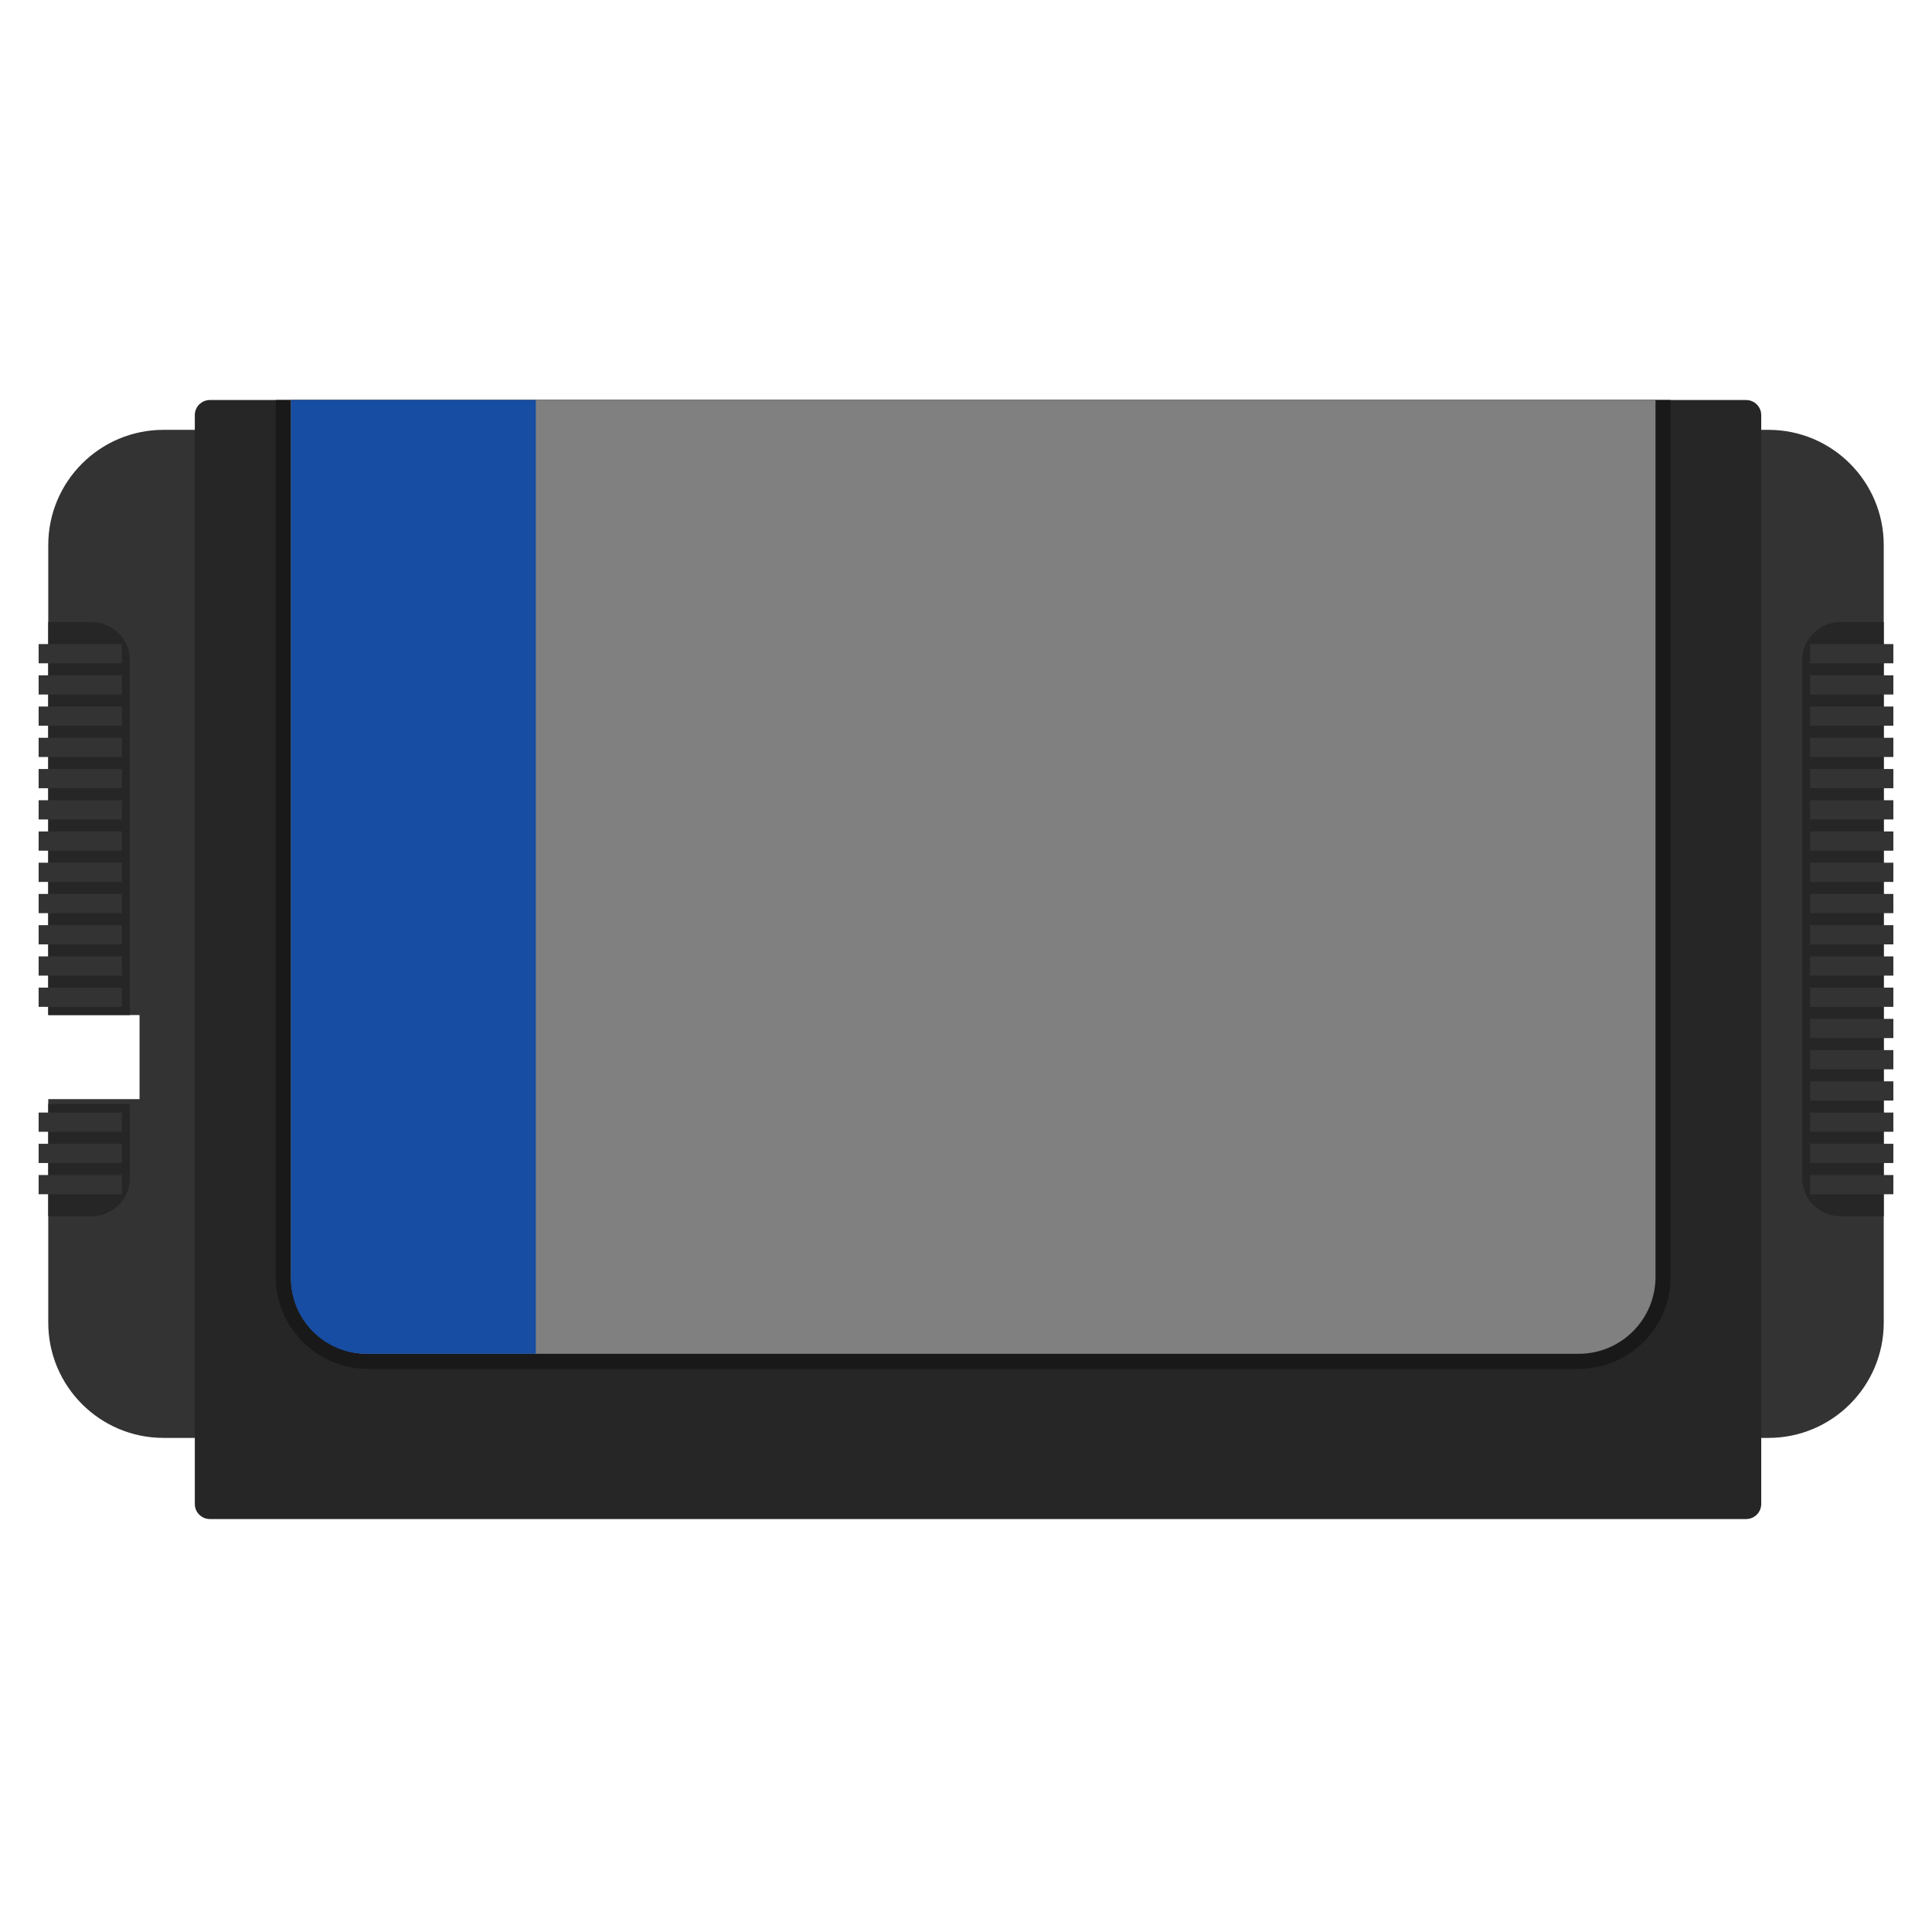 <?xml version="1.0" encoding="UTF-8" standalone="no"?>
<!-- Created with Inkscape (http://www.inkscape.org/) -->

<svg
   xmlns:dc="http://purl.org/dc/elements/1.1/"
   xmlns:cc="http://creativecommons.org/ns#"
   xmlns:rdf="http://www.w3.org/1999/02/22-rdf-syntax-ns#"
   xmlns:svg="http://www.w3.org/2000/svg"
   xmlns="http://www.w3.org/2000/svg"
   xmlns:sodipodi="http://sodipodi.sourceforge.net/DTD/sodipodi-0.dtd"
   xmlns:inkscape="http://www.inkscape.org/namespaces/inkscape"
   id="svg15571"
   version="1.1"
   inkscape:version="0.48.5 r10040"
   width="256"
   height="256"
   xml:space="preserve"
   sodipodi:docname="Sega - Mega Drive - Genesis-content_J.svg"
   inkscape:export-filename="/Users/margetts/Desktop/BAXY RetroActive/png_clean/Sega - Mega Drive - Genesis-content_J.png"
   inkscape:export-xdpi="90"
   inkscape:export-ydpi="90"><defs
     id="defs15575"><clipPath
       clipPathUnits="userSpaceOnUse"
       id="clipPath15585"><path
         d="M 0,128 128,128 128,0 0,0 0,128 z"
         id="path15587"
         inkscape:connector-curvature="0" /></clipPath></defs><sodipodi:namedview
     pagecolor="#ffffff"
     bordercolor="#666666"
     borderopacity="1"
     objecttolerance="10"
     gridtolerance="10"
     guidetolerance="10"
     inkscape:pageopacity="0"
     inkscape:pageshadow="2"
     inkscape:window-width="1456"
     inkscape:window-height="1018"
     id="namedview15573"
     showgrid="false"
     inkscape:zoom="5.2625"
     inkscape:cx="56.152019"
     inkscape:cy="80"
     inkscape:window-x="4"
     inkscape:window-y="1"
     inkscape:window-maximized="1"
     inkscape:current-layer="g15579" /><g
     id="g15579"
     inkscape:groupmode="layer"
     inkscape:label="Sega - Mega Drive - Genesis-content_J"
     transform="matrix(1.25,0,0,-1.25,0,256)"><g
       id="g15581"
       transform="matrix(1.6,0,0,1.6,-1.8000112e-4,-1.926)"><g
         id="g15583"
         clip-path="url(#clipPath15585)"><g
           id="g15589"
           transform="translate(127.363,88.664)"><path
             d="m 0,0 0,3.993 c 0,5.289 -4.046,9.651 -9.205,10.152 -0.937,1.248 -2.409,2.024 -4.033,2.024 l -4.443,0 -90.409,0 -3.807,0 c -1.603,0 -3.058,-0.756 -3.996,-1.975 l -0.633,0 c -5.625,0 -10.201,-4.576 -10.201,-10.201 l 0,-3.993 -0.636,0 0,-2.56 0,-1.273 0,-2.56 0,-2.069 0,-2.07 0,-2.069 0,-2.069 0,-2.07 0,-2.069 0,-2.069 0,-2.069 0,-2.069 0,-2.07 0,-2.069 0.636,0 0,-0.544 2.56,0 3.489,0 0,-0.451 -3.489,0 -2.56,0 0,-0.888 -0.636,0 0,-2.56 0,-1.274 0,-2.56 0,-2.069 0,-2.069 0.636,0 0,-5.943 c 0,-5.46 4.312,-9.932 9.71,-10.188 l 0,-0.268 c 0,-2.823 2.297,-5.12 5.12,-5.12 l 98.659,0 c 2.823,0 5.12,2.297 5.12,5.12 l 0,0.47 c 4.63,0.964 8.118,5.075 8.118,9.986 l 0,5.943 0.637,0 0,2.069 0,2.069 0,2.069 0,2.07 0,2.069 0,2.069 0,2.069 0,2.07 0,2.069 0,2.069 0,2.069 0,2.069 0,2.07 0,2.069 0,2.069 0,2.07 0,2.069 0,2.56 0,1.273 0,2.56 L 0,0 z"
             style="fill:#ffffff;fill-opacity:1;fill-rule:nonzero;stroke:none"
             id="path15591"
             inkscape:connector-curvature="0" /></g><g
           id="g15593"
           transform="translate(117.163,100.726)"><path
             d="m 0,0 -106.326,0 c -4.22,0 -7.64,-3.421 -7.64,-7.64 l 0,-31.132 6.048,0 0,-5.571 -6.048,0 0,-14.803 c 0,-4.22 3.42,-7.641 7.64,-7.641 l 106.326,0 c 4.22,0 7.64,3.421 7.64,7.641 l 0,51.506 C 7.64,-3.421 4.22,0 0,0"
             style="fill:#333333;fill-opacity:1;fill-rule:nonzero;stroke:none"
             id="path15595"
             inkscape:connector-curvature="0" /></g><g
           id="g15597"
           transform="translate(115.686,28.563)"><path
             d="m 0,0 -101.779,0 c -0.553,0 -1,0.448 -1,1 l 0,72.138 c 0,0.553 0.447,1 1,1 L 0,74.138 c 0.552,0 1,-0.447 1,-1 L 1,1 C 1,0.448 0.552,0 0,0"
             style="fill:#262626;fill-opacity:1;fill-rule:nonzero;stroke:none"
             id="path15599"
             inkscape:connector-curvature="0" /></g><g
           id="g15601"
           transform="translate(18.273,44.604)"><path
             d="m 0,0 c 0,-3.36 2.734,-6.093 6.093,-6.093 l 80.223,0 c 3.36,0 6.093,2.733 6.093,6.093 l 0,58.097 L 0,58.097 0,0 z"
             style="fill:#191919;fill-opacity:1;fill-rule:nonzero;stroke:none"
             id="path15603"
             inkscape:connector-curvature="0" /></g><g
           id="g15605"
           transform="translate(104.589,39.51)"><path
             d="m 0,0 -80.222,0 c -2.813,0 -5.094,2.28 -5.094,5.093 l 0,58.098 90.409,0 0,-58.098 C 5.093,2.28 2.813,0 0,0"
             style="fill:#808080;fill-opacity:1;fill-rule:nonzero;stroke:none"
             id="path15607"
             inkscape:connector-curvature="0" /></g><g
           id="g15609"
           transform="translate(124.803,87.991)"><path
             d="m 0,0 -2.865,0 c -1.407,0 -2.547,-1.14 -2.547,-2.547 l 0,-34.274 c 0,-1.406 1.14,-2.547 2.547,-2.547 L 0,-39.368 0,0 z"
             style="fill:#262626;fill-opacity:1;fill-rule:nonzero;stroke:none"
             id="path15611"
             inkscape:connector-curvature="0" /></g><path
           d="m 125.44,85.259 -5.518,0 0,1.273 5.518,0 0,-1.273 z"
           style="fill:#333333;fill-opacity:1;fill-rule:nonzero;stroke:none"
           id="path15613"
           inkscape:connector-curvature="0" /><path
           d="m 125.44,83.19 -5.518,0 0,1.273 5.518,0 0,-1.273 z"
           style="fill:#333333;fill-opacity:1;fill-rule:nonzero;stroke:none"
           id="path15615"
           inkscape:connector-curvature="0" /><path
           d="m 125.44,81.121 -5.518,0 0,1.273 5.518,0 0,-1.273 z"
           style="fill:#333333;fill-opacity:1;fill-rule:nonzero;stroke:none"
           id="path15617"
           inkscape:connector-curvature="0" /><path
           d="m 125.44,79.051 -5.518,0 0,1.273 5.518,0 0,-1.273 z"
           style="fill:#333333;fill-opacity:1;fill-rule:nonzero;stroke:none"
           id="path15619"
           inkscape:connector-curvature="0" /><path
           d="m 125.44,76.982 -5.518,0 0,1.273 5.518,0 0,-1.273 z"
           style="fill:#333333;fill-opacity:1;fill-rule:nonzero;stroke:none"
           id="path15621"
           inkscape:connector-curvature="0" /><path
           d="m 125.44,74.913 -5.518,0 0,1.273 5.518,0 0,-1.273 z"
           style="fill:#333333;fill-opacity:1;fill-rule:nonzero;stroke:none"
           id="path15623"
           inkscape:connector-curvature="0" /><path
           d="m 125.44,72.844 -5.518,0 0,1.273 5.518,0 0,-1.273 z"
           style="fill:#333333;fill-opacity:1;fill-rule:nonzero;stroke:none"
           id="path15625"
           inkscape:connector-curvature="0" /><path
           d="m 125.44,70.774 -5.518,0 0,1.273 5.518,0 0,-1.273 z"
           style="fill:#333333;fill-opacity:1;fill-rule:nonzero;stroke:none"
           id="path15627"
           inkscape:connector-curvature="0" /><path
           d="m 125.44,68.705 -5.518,0 0,1.273 5.518,0 0,-1.273 z"
           style="fill:#333333;fill-opacity:1;fill-rule:nonzero;stroke:none"
           id="path15629"
           inkscape:connector-curvature="0" /><path
           d="m 125.44,66.636 -5.518,0 0,1.273 5.518,0 0,-1.273 z"
           style="fill:#333333;fill-opacity:1;fill-rule:nonzero;stroke:none"
           id="path15631"
           inkscape:connector-curvature="0" /><path
           d="m 125.44,64.567 -5.518,0 0,1.273 5.518,0 0,-1.273 z"
           style="fill:#333333;fill-opacity:1;fill-rule:nonzero;stroke:none"
           id="path15633"
           inkscape:connector-curvature="0" /><path
           d="m 125.44,62.498 -5.518,0 0,1.273 5.518,0 0,-1.273 z"
           style="fill:#333333;fill-opacity:1;fill-rule:nonzero;stroke:none"
           id="path15635"
           inkscape:connector-curvature="0" /><path
           d="m 125.44,60.428 -5.518,0 0,1.273 5.518,0 0,-1.273 z"
           style="fill:#333333;fill-opacity:1;fill-rule:nonzero;stroke:none"
           id="path15637"
           inkscape:connector-curvature="0" /><path
           d="m 125.44,58.359 -5.518,0 0,1.273 5.518,0 0,-1.273 z"
           style="fill:#333333;fill-opacity:1;fill-rule:nonzero;stroke:none"
           id="path15639"
           inkscape:connector-curvature="0" /><path
           d="m 125.44,56.29 -5.518,0 0,1.273 5.518,0 0,-1.273 z"
           style="fill:#333333;fill-opacity:1;fill-rule:nonzero;stroke:none"
           id="path15641"
           inkscape:connector-curvature="0" /><path
           d="m 125.44,54.221 -5.518,0 0,1.273 5.518,0 0,-1.273 z"
           style="fill:#333333;fill-opacity:1;fill-rule:nonzero;stroke:none"
           id="path15643"
           inkscape:connector-curvature="0" /><path
           d="m 125.44,52.151 -5.518,0 0,1.273 5.518,0 0,-1.273 z"
           style="fill:#333333;fill-opacity:1;fill-rule:nonzero;stroke:none"
           id="path15645"
           inkscape:connector-curvature="0" /><path
           d="m 125.44,50.082 -5.518,0 0,1.273 5.518,0 0,-1.273 z"
           style="fill:#333333;fill-opacity:1;fill-rule:nonzero;stroke:none"
           id="path15647"
           inkscape:connector-curvature="0" /><g
           id="g15649"
           transform="translate(3.197,56.064)"><path
             d="m 0,0 0,-7.441 2.865,0 c 1.407,0 2.547,1.141 2.547,2.547 L 5.412,0 0,0 z"
             style="fill:#262626;fill-opacity:1;fill-rule:nonzero;stroke:none"
             id="path15651"
             inkscape:connector-curvature="0" /></g><g
           id="g15653"
           transform="translate(8.608,61.953)"><path
             d="m 0,0 0,23.491 c 0,1.407 -1.14,2.547 -2.547,2.547 l -2.865,0 L -5.412,0 0,0 z"
             style="fill:#262626;fill-opacity:1;fill-rule:nonzero;stroke:none"
             id="path15655"
             inkscape:connector-curvature="0" /></g><path
           d="m 2.56,85.259 5.518,0 0,1.273 -5.518,0 0,-1.273 z"
           style="fill:#333333;fill-opacity:1;fill-rule:nonzero;stroke:none"
           id="path15657"
           inkscape:connector-curvature="0" /><path
           d="m 2.56,83.19 5.518,0 0,1.273 -5.518,0 0,-1.273 z"
           style="fill:#333333;fill-opacity:1;fill-rule:nonzero;stroke:none"
           id="path15659"
           inkscape:connector-curvature="0" /><path
           d="m 2.56,81.121 5.518,0 0,1.273 -5.518,0 0,-1.273 z"
           style="fill:#333333;fill-opacity:1;fill-rule:nonzero;stroke:none"
           id="path15661"
           inkscape:connector-curvature="0" /><path
           d="m 2.56,79.051 5.518,0 0,1.273 -5.518,0 0,-1.273 z"
           style="fill:#333333;fill-opacity:1;fill-rule:nonzero;stroke:none"
           id="path15663"
           inkscape:connector-curvature="0" /><path
           d="m 2.56,76.982 5.518,0 0,1.273 -5.518,0 0,-1.273 z"
           style="fill:#333333;fill-opacity:1;fill-rule:nonzero;stroke:none"
           id="path15665"
           inkscape:connector-curvature="0" /><path
           d="m 2.56,74.913 5.518,0 0,1.273 -5.518,0 0,-1.273 z"
           style="fill:#333333;fill-opacity:1;fill-rule:nonzero;stroke:none"
           id="path15667"
           inkscape:connector-curvature="0" /><path
           d="m 2.56,72.844 5.518,0 0,1.273 -5.518,0 0,-1.273 z"
           style="fill:#333333;fill-opacity:1;fill-rule:nonzero;stroke:none"
           id="path15669"
           inkscape:connector-curvature="0" /><path
           d="m 2.56,70.774 5.518,0 0,1.273 -5.518,0 0,-1.273 z"
           style="fill:#333333;fill-opacity:1;fill-rule:nonzero;stroke:none"
           id="path15671"
           inkscape:connector-curvature="0" /><path
           d="m 2.56,68.705 5.518,0 0,1.273 -5.518,0 0,-1.273 z"
           style="fill:#333333;fill-opacity:1;fill-rule:nonzero;stroke:none"
           id="path15673"
           inkscape:connector-curvature="0" /><path
           d="m 2.56,66.636 5.518,0 0,1.273 -5.518,0 0,-1.273 z"
           style="fill:#333333;fill-opacity:1;fill-rule:nonzero;stroke:none"
           id="path15675"
           inkscape:connector-curvature="0" /><path
           d="m 2.56,64.567 5.518,0 0,1.273 -5.518,0 0,-1.273 z"
           style="fill:#333333;fill-opacity:1;fill-rule:nonzero;stroke:none"
           id="path15677"
           inkscape:connector-curvature="0" /><path
           d="m 2.56,62.498 5.518,0 0,1.273 -5.518,0 0,-1.273 z"
           style="fill:#333333;fill-opacity:1;fill-rule:nonzero;stroke:none"
           id="path15679"
           inkscape:connector-curvature="0" /><path
           d="m 2.56,54.221 5.518,0 0,1.273 -5.518,0 0,-1.273 z"
           style="fill:#333333;fill-opacity:1;fill-rule:nonzero;stroke:none"
           id="path15681"
           inkscape:connector-curvature="0" /><path
           d="m 2.56,52.151 5.518,0 0,1.273 -5.518,0 0,-1.273 z"
           style="fill:#333333;fill-opacity:1;fill-rule:nonzero;stroke:none"
           id="path15683"
           inkscape:connector-curvature="0" /><path
           d="m 2.56,50.082 5.518,0 0,1.273 -5.518,0 0,-1.273 z"
           style="fill:#333333;fill-opacity:1;fill-rule:nonzero;stroke:none"
           id="path15685"
           inkscape:connector-curvature="0" /><g
           id="g15687"
           transform="translate(35.5,39.51)"><path
             d="m 0,0 -11.227,0 c -2.761,0 -5,2.239 -5,5 l 0,58.191 L 0,63.191 0,0 z"
             style="fill:#174da2;fill-opacity:1;fill-rule:nonzero;stroke:none"
             id="path15689"
             inkscape:connector-curvature="0" /></g></g></g></g></svg>